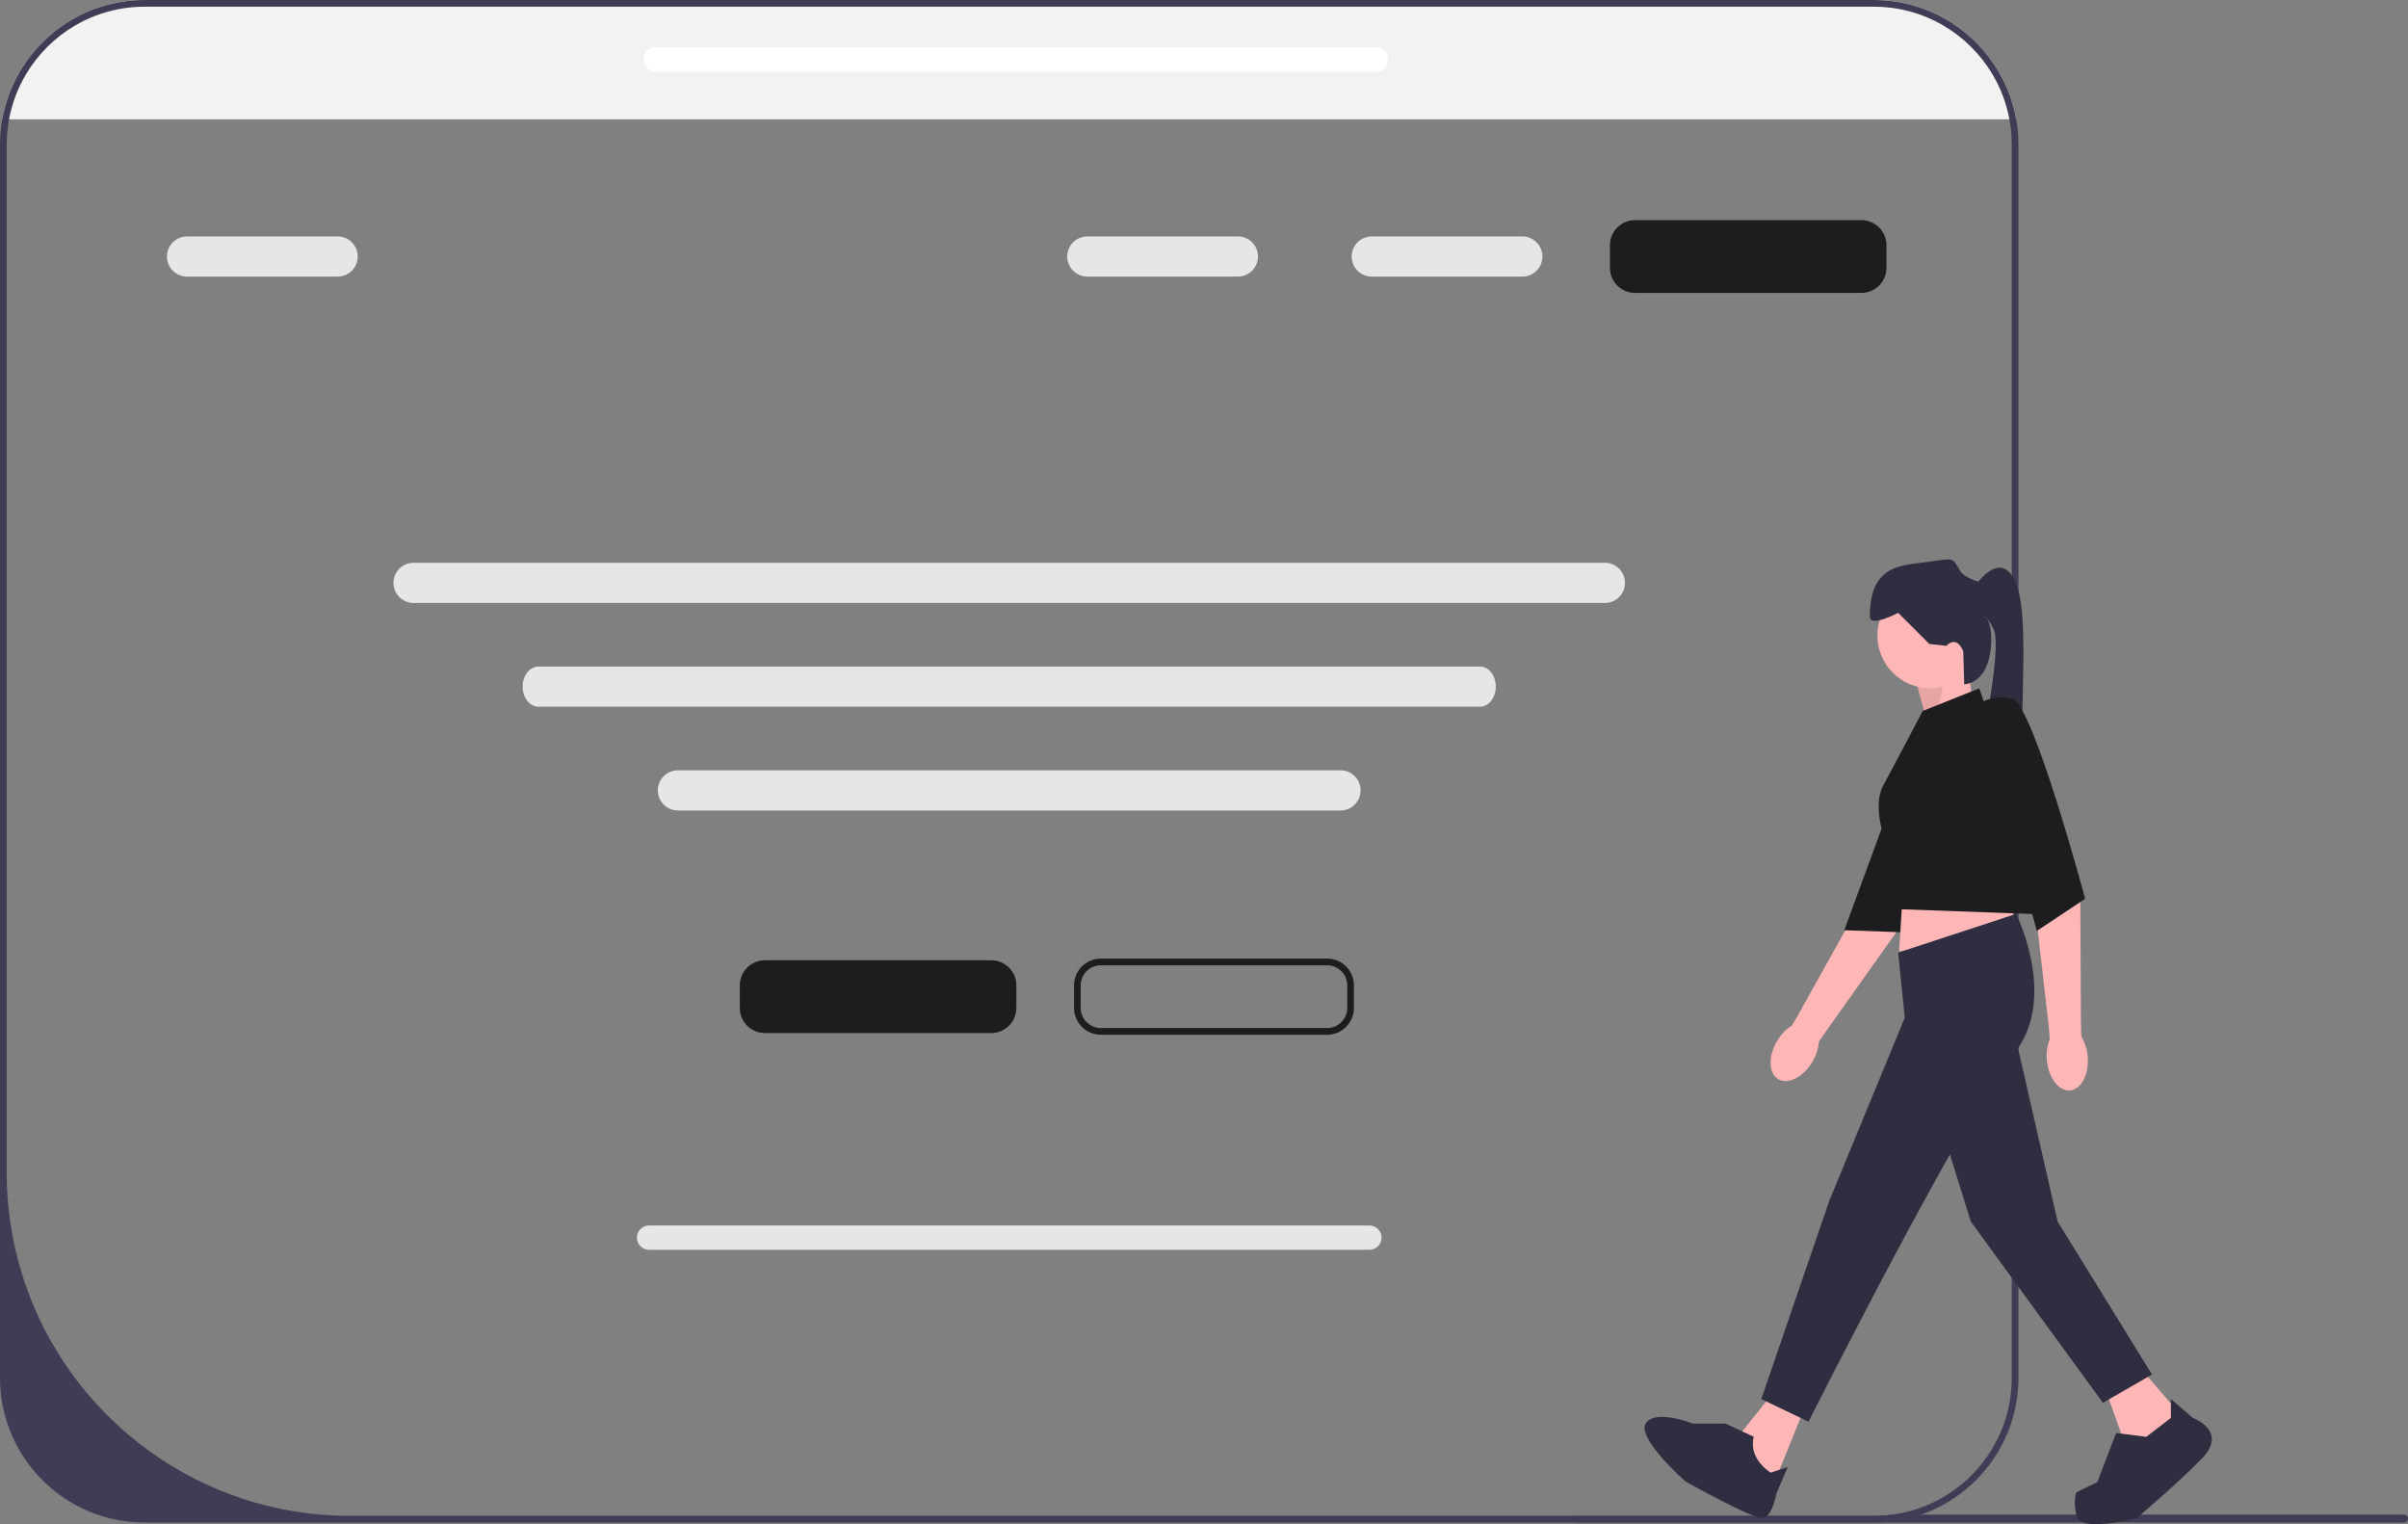 <svg xmlns="http://www.w3.org/2000/svg" width="719.53" height="455.365" viewBox="0 0 719.53 455.365" xmlns:xlink="http://www.w3.org/1999/xlink"><rect x="0" y="0" width="719.53" height="455.365" fill="#808080" stroke="none"/><path d="M602.46,35.65H.67c.85-4.82,2.51-9.38,4.83-13.51C12.91,8.94,27.04,0,43.23,0H559.9c16.18,0,30.32,8.94,37.72,22.14,2.32,4.13,3.99,8.69,4.84,13.51Z" fill="#f2f2f2"/><path d="M719.53,453.7c0,.66-.53,1.19-1.19,1.19h-247.29c-.66,0-1.19-.53-1.19-1.19,0-.32,.12-.6,.32-.81h89.72c1.91,0,3.78-.13,5.62-.38h152.82c.66,0,1.19,.53,1.19,1.19Z" fill="#3f3d56"/><path d="M442.218,211.14H160.905c-2.614,0-4.741-2.691-4.741-6s2.127-6,4.741-6H442.218c2.614,0,4.741,2.691,4.741,6s-2.127,6-4.741,6Z" fill="#e6e6e6"/><path d="M602.46,35.65c-.85-4.82-2.52-9.38-4.84-13.51-7.4-13.2-21.54-22.14-37.72-22.14H43.23C27.04,0,12.91,8.94,5.5,22.14c-2.32,4.13-3.98,8.69-4.83,13.51-.44,2.46-.67,4.99-.67,7.58V411.66c0,23.84,19.39,43.23,43.23,43.23H559.9c4.94,0,9.7-.84,14.13-2.38,16.92-5.86,29.1-21.96,29.1-40.85V43.23c0-2.58-.23-5.12-.67-7.58Zm-1.33,376.01c0,20.86-15.5,38.11-35.61,40.85-1.84,.25-3.71,.38-5.62,.38H104.64c-56.69,0-102.64-45.96-102.64-102.65V43.23c0-2.59,.24-5.12,.7-7.58,.9-4.86,2.65-9.41,5.1-13.51C14.99,10.08,28.17,2,43.23,2H559.9c15.06,0,28.24,8.08,35.43,20.14,2.45,4.1,4.2,8.65,5.1,13.51,.46,2.46,.7,4.99,.7,7.58V411.66Z" fill="#3f3d56"/><g><polygon points="575.926 216.08 572.542 203.672 587.77 198.032 589.462 209.312 575.926 216.08" fill="#ffb6b6"/><polygon points="575.926 216.08 572.542 203.672 581.51 199.889 578.724 214.517 575.926 216.08" isolation="isolate" opacity=".1"/><g><path d="M531.349,322.417c-2.909-1.73-3.062-6.838-.343-11.409,1.19-2.001,2.734-3.567,4.337-4.55l1.597-2.609,20.202-36.216s8.843-34.156,12.443-38.286c3.6-4.13,8.806-3.157,8.806-3.157l4.617,4.101-16.479,48.377-20.336,28.638-2.725,3.985c-.099,1.878-.739,3.982-1.93,5.983-2.719,4.571-7.282,6.873-10.19,5.142v0Z" fill="#ffb6b6"/><path d="M575.093,212.535s6.426-.248,10.48,4.743-17.185,61.249-17.185,61.249l-17.3-.612,24.005-65.379h0Z" fill="#1d1d1f"/></g><circle cx="576.772" cy="189.854" r="15.792" fill="#ffb6b6"/><polygon points="539.831 419.114 529.115 445.621 522.912 439.417 520.656 427.573 529.679 416.294 539.831 419.114" fill="#ffb6b6"/><polygon points="640.22 409.526 650.936 421.934 645.86 432.085 634.58 430.393 628.941 414.602 640.22 409.526" fill="#ffb6b6"/><polygon points="568.876 261.48 567.466 284.322 602.433 278.118 600.177 264.018 568.876 261.48" fill="#ffb6b6"/><path d="M567.184,284.604l35.249-11.562s12.972,25.943-1.128,42.299-60.91,109.413-60.91,109.413l-14.1-6.768,20.303-59.218,22.559-54.706-1.974-19.457h0Z" fill="#2f2e41"/><polygon points="601.305 305.753 614.841 364.971 643.04 410.654 628.377 419.114 588.898 364.971 575.926 323.236 601.305 305.753" fill="#2f2e41"/><path d="M515.58,425.318h-9.768s-11.397-4.512-14.069,0,11.918,17.308,11.918,17.308c0,0,20.378,11.455,23.198,10.891s3.948-7.332,3.948-7.332l3.384-7.896-5.076,1.692s-6.768-3.948-5.076-10.716l-8.46-3.948h0Z" fill="#2f2e41"/><path d="M648.68,423.626v-5.64l6.557,5.64s10.927,3.948,2.467,12.408c-8.46,8.46-19.175,17.483-19.175,17.483,0,0-16.919,4.512-18.047-.564s0-7.13,0-7.13l6.204-3.022,5.64-14.664,9.024,1.128,7.332-5.64,0-0Z" fill="#2f2e41"/><path d="M581.566,192.956l-5.076-.564-9.306-9.306s-8.46,4.512-8.46,1.128c0-15.792,9.588-15.228,17.484-16.356,7.896-1.128,7.05-1.41,9.588,2.82,1.161,1.934,5.358,3.102,5.358,3.102,0,0,7.896-10.716,11.844,2.256,3.948,12.972-1.128,53.014,2.82,56.398,3.948,3.384-16.21,6.763-14.027-6.488s6.131-33.555,3.875-38.066c-2.256-4.512-2.82-3.384-2.82-3.384,2.796-1.141,4.622,18.964-5.919,19.949l-.285-9.797s-1.692-5.076-5.076-1.692l0-0Z" fill="#2f2e41"/><path d="M574.516,212.414l16.919-6.768,22.559,67.678-46.416-1.691-4.179-20.2s-4.08-10.513-.697-16.717,11.813-22.303,11.813-22.303l0-0Z" fill="#1d1d1f"/><g><path d="M618.543,325.783c-3.372,.29-6.474-3.771-6.93-9.07-.199-2.32,.142-4.492,.871-6.225l-.224-3.051-4.699-41.202s-8.748-33.703-8.231-39.157c.518-5.454,1.335-6.902,1.335-6.902l6.142,.64,14.814,48.913,.173,35.123,.109,4.827c1.014,1.584,1.721,3.666,1.92,5.986,.455,5.299-1.909,9.829-5.281,10.119v0Z" fill="#ffb6b6"/><path d="M590.026,211.004s5.076-3.948,11.28-2.256,21.744,59.782,21.744,59.782l-14.413,9.588-18.611-67.114Z" fill="#1d1d1f"/></g></g><path d="M296.205,308.64h-67.656c-4.129,0-7.488-3.359-7.488-7.488v-6.767c0-4.129,3.359-7.487,7.488-7.487h67.656c4.129,0,7.488,3.358,7.488,7.487v6.767c0,4.129-3.359,7.488-7.488,7.488Z" fill="#1d1d1f"/><path d="M556.205,87.511h-67.656c-4.129,0-7.488-3.359-7.488-7.488v-6.767c0-4.129,3.359-7.487,7.488-7.487h67.656c4.129,0,7.488,3.358,7.488,7.487v6.767c0,4.129-3.359,7.488-7.488,7.488Z" fill="#1d1d1f"/><path d="M396.573,309.14h-67.656c-4.405,0-7.988-3.584-7.988-7.988v-6.767c0-4.404,3.583-7.987,7.988-7.987h67.656c4.405,0,7.988,3.583,7.988,7.987v6.767c0,4.404-3.583,7.988-7.988,7.988Zm-67.656-20.742c-3.302,0-5.988,2.686-5.988,5.987v6.767c0,3.302,2.687,5.988,5.988,5.988h67.656c3.302,0,5.988-2.687,5.988-5.988v-6.767c0-3.302-2.687-5.987-5.988-5.987h-67.656Z" fill="#1d1d1f"/><path d="M479.561,180.14H123.561c-3.309,0-6-2.691-6-6s2.691-6,6-6H479.561c3.309,0,6,2.691,6,6s-2.691,6-6,6Z" fill="#e6e6e6"/><path d="M100.89,82.64H55.89c-3.309,0-6-2.691-6-6s2.691-6,6-6h45c3.309,0,6,2.691,6,6s-2.691,6-6,6Z" fill="#e6e6e6"/><path d="M369.89,82.64h-45c-3.309,0-6-2.691-6-6s2.691-6,6-6h45c3.309,0,6,2.691,6,6s-2.691,6-6,6Z" fill="#e6e6e6"/><path d="M454.89,82.64h-45c-3.309,0-6-2.691-6-6s2.691-6,6-6h45c3.309,0,6,2.691,6,6s-2.691,6-6,6Z" fill="#e6e6e6"/><path d="M400.561,242.14H202.561c-3.309,0-6-2.691-6-6s2.691-6,6-6h198c3.309,0,6,2.691,6,6s-2.691,6-6,6Z" fill="#e6e6e6"/><path d="M409.189,373.396H193.934c-2.001,0-3.628-1.627-3.628-3.628s1.627-3.628,3.628-3.628h215.256c2.001,0,3.628,1.627,3.628,3.628s-1.627,3.628-3.628,3.628h-0Z" fill="#e6e6e6"/><path d="M411.193,21.396H195.937c-2.001,0-3.628-1.627-3.628-3.628s1.627-3.628,3.628-3.628h215.256c2.001,0,3.628,1.627,3.628,3.628s-1.627,3.628-3.628,3.628h-0Z" fill="#fff"/></svg>